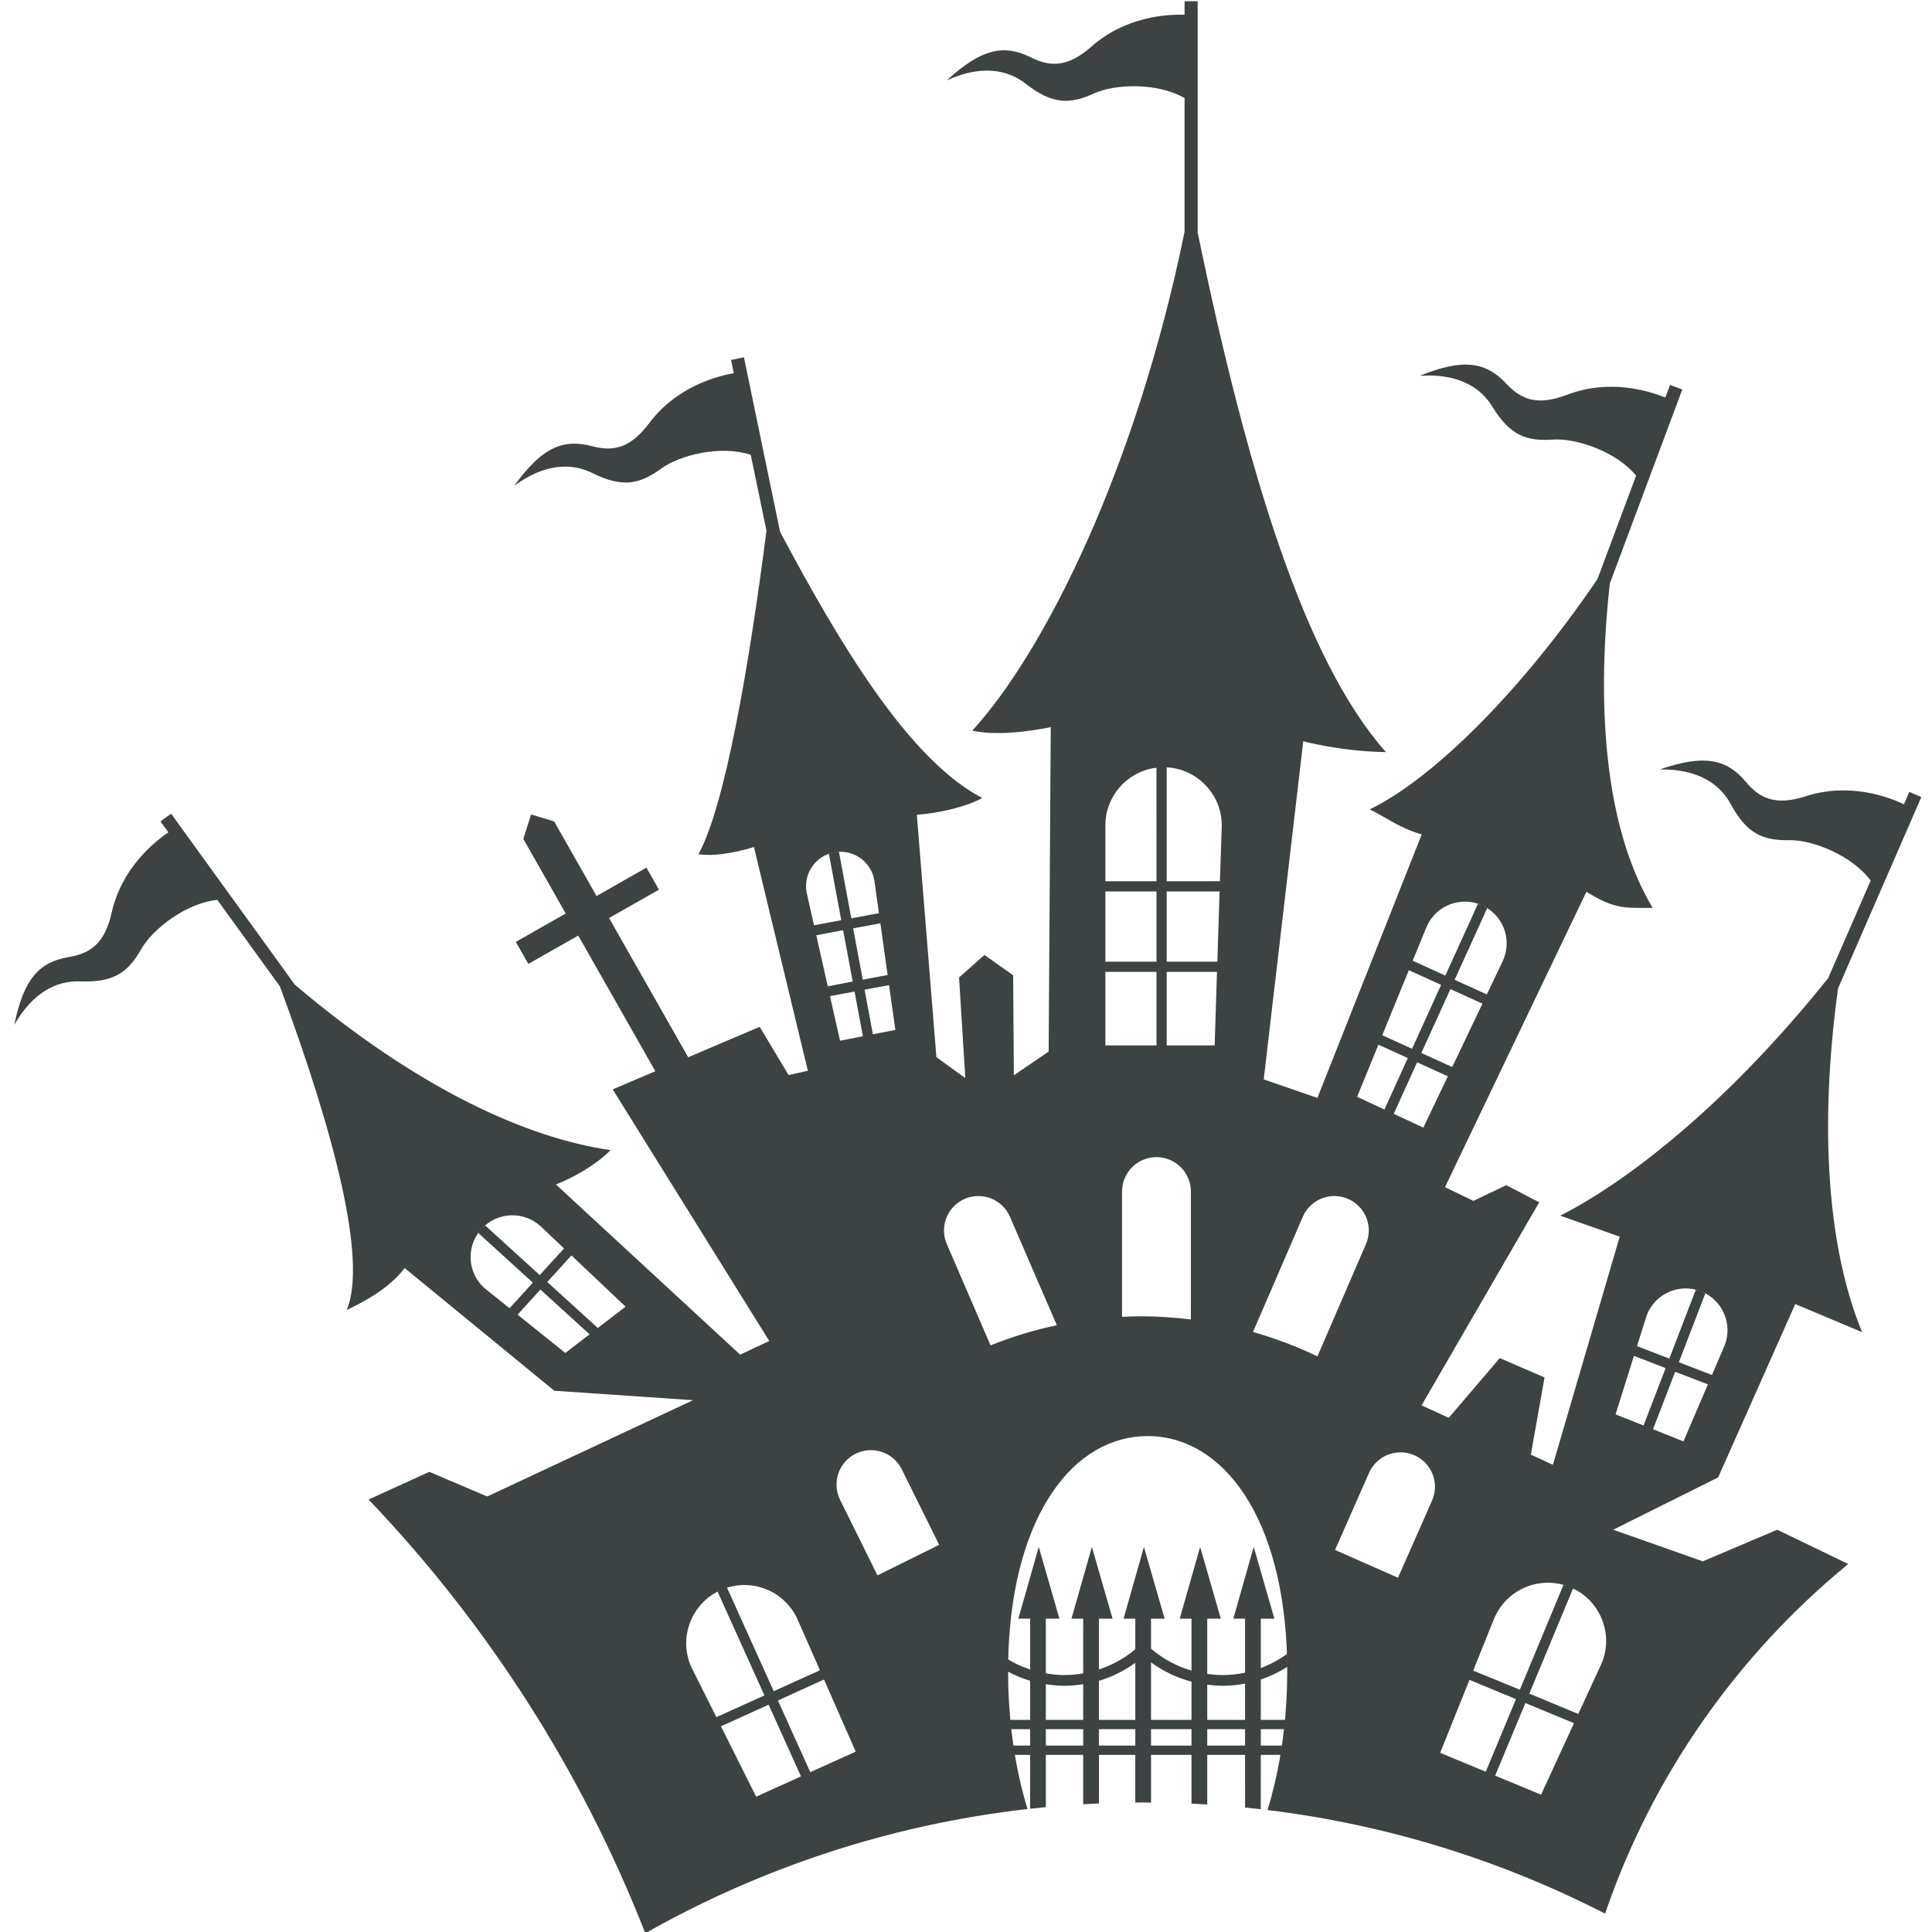 <?xml version="1.0" encoding="UTF-8"?>
<svg width="60px" height="60px" viewBox="0 0 60 60" version="1.1" xmlns="http://www.w3.org/2000/svg" xmlns:xlink="http://www.w3.org/1999/xlink">
    <title>43</title>
    <g id="页面-1" stroke="none" stroke-width="1" fill="none" fill-rule="evenodd">
        <g id="形状库素材-节日" transform="translate(-477, -555)" fill="#3D4242">
            <path d="M514.195,555.038 L514.195,562.225 C515.753,569.765 517.54,575.537 520.041,578.357 C518.634,578.337 517.474,578.02 517.474,578.02 L516.246,588.521 L517.913,589.097 L521.153,580.914 C520.48,580.722 520.096,580.414 519.54,580.136 C521.563,579.15 524.312,576.374 526.612,572.981 L527.811,569.771 C527.193,569.021 525.954,568.602 525.224,568.652 C524.414,568.708 523.895,568.529 523.345,567.627 C522.959,566.993 522.226,566.591 521.086,566.672 C522.45,566.12 523.15,566.239 523.783,566.92 C524.255,567.425 524.765,567.605 525.669,567.259 C526.98,566.758 528.207,567.138 528.717,567.347 L528.864,566.954 L529.245,567.096 L526.994,573.123 C526.54,577.257 526.923,580.857 528.325,583.194 C527.461,583.194 527.157,583.249 526.268,582.694 L521.876,591.868 L522.758,592.295 L523.779,591.806 L524.801,592.339 L521.148,598.645 L521.992,599.032 L523.576,597.177 L524.967,597.778 L524.542,600.174 L525.227,600.491 L527.302,593.405 L525.456,592.754 C527.752,591.581 530.814,589.08 533.775,585.377 L535.095,582.349 C534.517,581.567 533.302,581.082 532.57,581.093 C531.758,581.106 531.249,580.9 530.748,579.97 C530.396,579.316 529.687,578.876 528.544,578.896 C529.935,578.417 530.628,578.573 531.224,579.287 C531.667,579.817 532.168,580.023 533.089,579.726 C534.424,579.296 535.63,579.741 536.128,579.977 L536.296,579.592 L536.669,579.754 L534.083,585.692 C533.491,589.993 533.75,593.761 534.83,596.372 L532.753,595.498 L530.359,600.882 L527.099,602.507 L529.882,603.488 L532.194,602.507 L534.398,603.572 C530.962,606.39 528.314,610.136 526.847,614.43 C523.634,612.781 520.1,611.669 516.364,611.212 C516.517,610.718 516.644,610.189 516.742,609.633 L516.81,609.211 L516.763,609.5 L516.155,609.5 L516.154,611.187 C515.992,611.168 515.83,611.151 515.667,611.135 L515.666,609.5 L514.492,609.5 L514.492,611.039 C514.329,611.029 514.166,611.02 514.003,611.013 L514.003,609.5 L512.746,609.5 L512.747,610.979 C512.667,610.978 512.586,610.978 512.506,610.978 L512.257,610.979 L512.258,609.5 L511.129,609.5 L511.128,611.007 C510.965,611.014 510.803,611.023 510.64,611.032 L510.64,609.5 L509.479,609.5 L509.479,611.122 C509.316,611.137 509.153,611.154 508.991,611.172 L508.991,609.5 L508.52,609.5 L508.508,609.434 L508.536,609.607 C508.61,610.031 508.701,610.441 508.808,610.831 L508.909,611.181 C504.634,611.669 500.619,613.013 497.04,615.038 C495.065,609.989 492.125,605.423 488.447,601.569 L490.334,600.709 L492.132,601.475 L498.523,598.484 L494.214,598.191 L489.568,594.381 C489.235,594.814 488.702,595.247 487.77,595.68 C488.411,594.124 487.379,590.187 485.692,585.632 L483.748,582.946 C482.78,583.046 481.745,583.845 481.383,584.48 C480.98,585.187 480.544,585.52 479.489,585.478 C478.747,585.449 478.006,585.835 477.443,586.83 C477.738,585.388 478.225,584.872 479.142,584.721 C479.824,584.608 480.257,584.283 480.469,583.339 C480.777,581.97 481.774,581.158 482.23,580.849 L481.984,580.509 L482.314,580.27 L486.156,585.58 C489.978,588.82 493.371,590.346 495.962,590.718 C495.468,591.212 494.825,591.539 494.49,591.689 L494.35,591.75 C494.295,591.772 494.264,591.784 494.264,591.784 L499.985,597.069 L500.891,596.646 L496.028,588.832 L497.352,588.268 L494.958,584.055 L493.408,584.935 L493.02,584.251 L494.569,583.37 L493.253,581.054 L493.493,580.293 L494.21,580.51 L495.526,582.827 L497.076,581.946 L497.465,582.63 L495.915,583.51 L498.372,587.834 L500.593,586.889 L501.49,588.387 L502.089,588.253 L500.413,581.303 L500.368,581.318 C500.164,581.381 499.31,581.628 498.69,581.526 C499.513,580.063 500.28,575.589 500.803,571.48 L500.315,569.124 C499.391,568.819 498.12,569.124 497.529,569.555 C496.873,570.035 496.339,570.16 495.392,569.689 C494.727,569.359 493.893,569.409 492.972,570.085 C493.832,568.891 494.488,568.619 495.386,568.857 C496.055,569.034 496.582,568.914 497.162,568.14 C498.005,567.017 499.246,566.685 499.789,566.59 L499.704,566.179 L500.103,566.096 L501.227,571.52 C503.12,575.075 505.245,578.606 507.507,579.783 C506.994,580.06 506.168,580.253 505.473,580.303 L506.081,587.832 L506.979,588.481 L506.784,585.357 L507.573,584.657 L508.464,585.287 L508.486,588.395 L509.567,587.657 L509.632,577.581 C509.632,577.581 508.142,577.912 507.197,577.689 C509.432,575.242 512.276,569.585 513.788,562.198 L513.788,558.046 C512.946,557.56 511.638,557.6 510.972,557.903 C510.233,558.239 509.684,558.253 508.853,557.6 C508.269,557.141 507.443,557.021 506.404,557.496 C507.487,556.501 508.185,556.368 509.016,556.783 C509.635,557.093 510.176,557.082 510.901,556.442 C511.954,555.514 513.237,555.44 513.788,555.458 L513.788,555.038 L514.195,555.038 Z M499.39,608.612 L500.483,610.798 L503.575,609.398 L502.59,607.158 L501.159,607.811 L502.164,610.037 L501.875,610.167 L500.87,607.941 L499.39,608.612 Z M524.372,607.889 L523.434,610.144 L524.859,610.736 L525.882,608.515 L524.372,607.889 Z M522.636,607.17 L521.725,609.435 L523.141,610.022 L524.08,607.768 L522.636,607.17 Z M515.666,608.701 L514.492,608.701 L514.492,609.211 L515.666,609.211 L515.666,608.701 Z M514.003,608.701 L512.746,608.701 L512.746,609.211 L514.003,609.211 L514.003,608.701 Z M512.258,608.701 L511.129,608.701 L511.129,609.211 L512.258,609.211 L512.258,608.701 Z M510.64,608.701 L509.479,608.701 L509.479,609.211 L510.64,609.211 L510.64,608.701 Z M508.393,608.557 L508.411,608.739 C508.428,608.886 508.447,609.033 508.467,609.178 L508.473,609.211 L508.991,609.211 L508.991,608.701 L508.407,608.701 L508.393,608.557 Z M516.88,608.65 L516.875,608.701 L516.155,608.701 L516.155,609.211 L516.81,609.211 L516.812,609.199 C516.833,609.053 516.853,608.906 516.87,608.756 L516.88,608.65 Z M516.155,607.158 L516.155,608.412 L516.903,608.412 L516.893,608.515 L516.916,608.304 C516.942,608 516.96,607.69 516.969,607.376 L516.976,606.901 L516.974,606.769 C516.72,606.93 516.445,607.062 516.155,607.158 Z M508.307,606.916 L508.313,607.371 C508.322,607.682 508.34,607.989 508.366,608.291 L508.388,608.515 L508.379,608.412 L508.991,608.412 L508.991,607.198 C508.752,607.127 508.524,607.031 508.307,606.916 Z M515.666,607.286 C515.439,607.329 515.205,607.353 514.965,607.353 C514.805,607.353 514.647,607.34 514.492,607.32 L514.492,608.412 L515.666,608.412 L515.666,607.286 Z M510.64,607.305 C510.45,607.334 510.257,607.354 510.059,607.354 C509.862,607.354 509.668,607.334 509.479,607.304 L509.479,608.412 L510.64,608.412 L510.64,607.305 Z M512.746,606.626 L512.746,608.412 L514.003,608.412 L514.003,607.226 C513.544,607.104 513.119,606.899 512.746,606.626 Z M512.258,606.64 C511.919,606.885 511.54,607.077 511.129,607.2 L511.129,608.412 L512.258,608.412 L512.258,606.64 Z M525.829,604.32 L525.852,604.334 L524.494,607.597 L526.015,608.228 L526.741,606.654 C527.095,605.801 526.747,604.832 525.963,604.389 L525.829,604.32 Z M499.49,604.338 L499.579,604.308 L501.029,607.522 L502.464,606.872 L501.766,605.287 C501.372,604.416 500.373,604.009 499.49,604.338 Z M523.401,605.269 L522.751,606.882 L524.201,607.476 L525.555,604.221 L525.648,604.249 L525.617,604.238 C524.732,603.956 523.763,604.396 523.401,605.269 Z M512.641,599.599 C510.356,599.599 508.484,602.014 508.319,606.279 L508.31,606.566 L508.311,606.537 C508.453,606.621 508.602,606.696 508.755,606.76 L508.991,606.847 L508.991,605.269 L508.626,605.269 L509.259,603.041 L509.901,605.269 L509.479,605.269 L509.479,606.966 C509.668,606.999 509.861,607.02 510.059,607.02 C510.258,607.02 510.451,607.001 510.64,606.968 L510.64,605.269 L510.276,605.269 L510.909,603.041 L511.552,605.269 L511.129,605.269 L511.129,606.847 C511.546,606.71 511.928,606.495 512.258,606.22 L512.258,605.269 L511.893,605.269 L512.526,603.041 L513.168,605.269 L512.746,605.269 L512.746,606.202 C513.109,606.51 513.534,606.746 514.003,606.883 L514.003,605.269 L513.638,605.269 L514.271,603.041 L514.914,605.269 L514.492,605.269 L514.492,606.984 C514.647,607.006 514.804,607.02 514.965,607.02 C515.206,607.02 515.44,606.995 515.666,606.947 L515.666,605.269 L515.302,605.269 L515.935,603.041 L516.577,605.269 L516.155,605.269 L516.155,606.803 C516.446,606.694 516.718,606.546 516.966,606.368 L516.971,606.567 L516.973,606.74 L516.973,606.587 C516.887,602.13 514.981,599.599 512.641,599.599 Z M519.517,600.741 L518.461,603.135 L520.416,603.998 L521.473,601.603 C521.711,601.064 521.467,600.433 520.926,600.195 C520.387,599.956 519.756,600.201 519.517,600.741 Z M503.573,600.147 C503.044,600.409 502.828,601.05 503.09,601.58 L504.251,603.925 L506.167,602.976 L505.005,600.631 C504.743,600.102 504.103,599.885 503.573,600.147 Z M529.024,597.602 L528.336,599.386 L529.281,599.763 L530.041,597.993 L529.024,597.602 Z M527.744,597.108 L527.172,598.924 L528.042,599.27 L528.728,597.488 L527.744,597.108 Z M529.825,595.103 L529.894,595.136 L529.959,595.172 L529.138,597.305 L530.166,597.702 L530.56,596.784 C530.821,596.117 530.493,595.365 529.825,595.103 Z M528.144,595.838 L527.839,596.806 L528.842,597.192 L529.663,595.058 C529.717,595.071 529.772,595.082 529.825,595.103 C529.158,594.841 528.406,595.17 528.144,595.838 Z M517.459,592.789 L515.913,596.366 C516.607,596.564 517.277,596.816 517.915,597.123 L519.421,593.636 C519.655,593.095 519.406,592.466 518.864,592.231 C518.322,591.998 517.693,592.247 517.459,592.789 Z M493.783,595.048 L493.074,595.828 L494.557,597.018 L495.31,596.438 L493.783,595.048 Z M506.961,592.231 C506.419,592.466 506.169,593.095 506.404,593.636 L507.762,596.782 C508.423,596.517 509.11,596.306 509.82,596.155 L508.366,592.789 C508.132,592.247 507.503,591.998 506.961,592.231 Z M494.746,593.988 L493.996,594.813 L495.566,596.242 L496.428,595.58 L494.746,593.988 Z M512.915,590.936 C512.324,590.936 511.846,591.414 511.846,592.004 L511.846,595.895 C512.046,595.886 512.245,595.879 512.446,595.879 C512.967,595.879 513.479,595.915 513.984,595.977 L513.984,592.004 C513.984,591.414 513.505,590.936 512.915,590.936 Z M491.958,593.16 L491.868,593.27 C491.479,593.795 491.541,594.539 492.033,594.993 L492.825,595.628 L493.548,594.834 L491.857,593.295 C491.889,593.25 491.919,593.202 491.958,593.16 Z M491.958,593.16 C491.993,593.122 492.032,593.093 492.071,593.061 L493.762,594.599 L494.516,593.771 L493.791,593.085 C493.264,592.6 492.444,592.633 491.958,593.16 Z M521.01,587.991 L520.283,589.591 L520.169,589.538 L521.204,590.019 L521.964,588.424 L521.01,587.991 Z M519.808,587.444 L519.146,589.063 L519.995,589.458 L520.721,587.859 L519.808,587.444 Z M522.044,585.717 L521.141,587.702 L522.1,588.137 L523.039,586.169 L522.044,585.717 Z M520.753,585.13 L519.927,587.149 L520.853,587.571 L521.755,585.586 L520.753,585.13 Z M512.916,585.182 L511.328,585.182 L511.328,587.465 L512.916,587.465 L512.916,585.182 Z M514.795,585.182 L513.233,585.182 L513.233,587.465 L514.722,587.465 L514.795,585.182 Z M504.61,585.594 L503.85,585.736 L504.108,587.121 L503.797,587.181 L503.539,585.794 L502.776,585.936 L503.088,587.32 L504.806,586.985 L504.61,585.594 Z M523.057,583.13 L523.111,583.16 L523.185,583.207 L522.175,585.428 L523.175,585.883 L523.673,584.837 C523.953,584.226 523.719,583.512 523.151,583.18 L523.057,583.13 Z M503.184,583.889 L502.35,584.044 L502.707,585.632 L503.481,585.483 L503.184,583.889 Z M504.341,583.674 L503.496,583.831 L503.793,585.425 L504.566,585.28 L504.341,583.674 Z M521.314,583.759 L520.873,584.836 L521.886,585.297 L522.898,583.072 C522.943,583.087 522.989,583.098 523.033,583.118 C522.382,582.82 521.613,583.107 521.314,583.759 Z M514.876,582.685 L513.233,582.685 L513.233,584.865 L514.806,584.865 L514.876,582.685 Z M512.916,582.685 L511.328,582.685 L511.328,584.865 L512.916,584.865 L512.916,582.685 Z M502.904,581.47 L502.796,581.497 C502.279,581.65 501.951,582.171 502.049,582.713 L502.28,583.735 L503.126,583.578 L502.743,581.518 L502.824,581.491 L502.904,581.47 Z M503.025,581.455 L502.916,581.468 L502.982,581.461 C503.006,581.46 503.031,581.459 503.055,581.458 L503.438,583.52 L504.297,583.36 L504.152,582.329 C504.053,581.787 503.562,581.416 503.025,581.455 Z M512.915,578.842 L512.842,578.852 C511.983,578.992 511.328,579.737 511.328,580.636 L511.328,582.368 L512.916,582.368 L512.915,578.842 Z M513.209,578.83 L513.233,578.833 L513.233,582.368 L514.886,582.367 L514.943,580.636 C514.943,579.713 514.252,578.952 513.359,578.842 L513.209,578.83 Z M498.472,606.778 L499.248,608.328 L500.74,607.652 L499.286,604.431 L499.373,604.386 C498.464,604.798 498.06,605.869 498.472,606.778 Z" id="43"></path>
        </g>
    </g>
</svg>